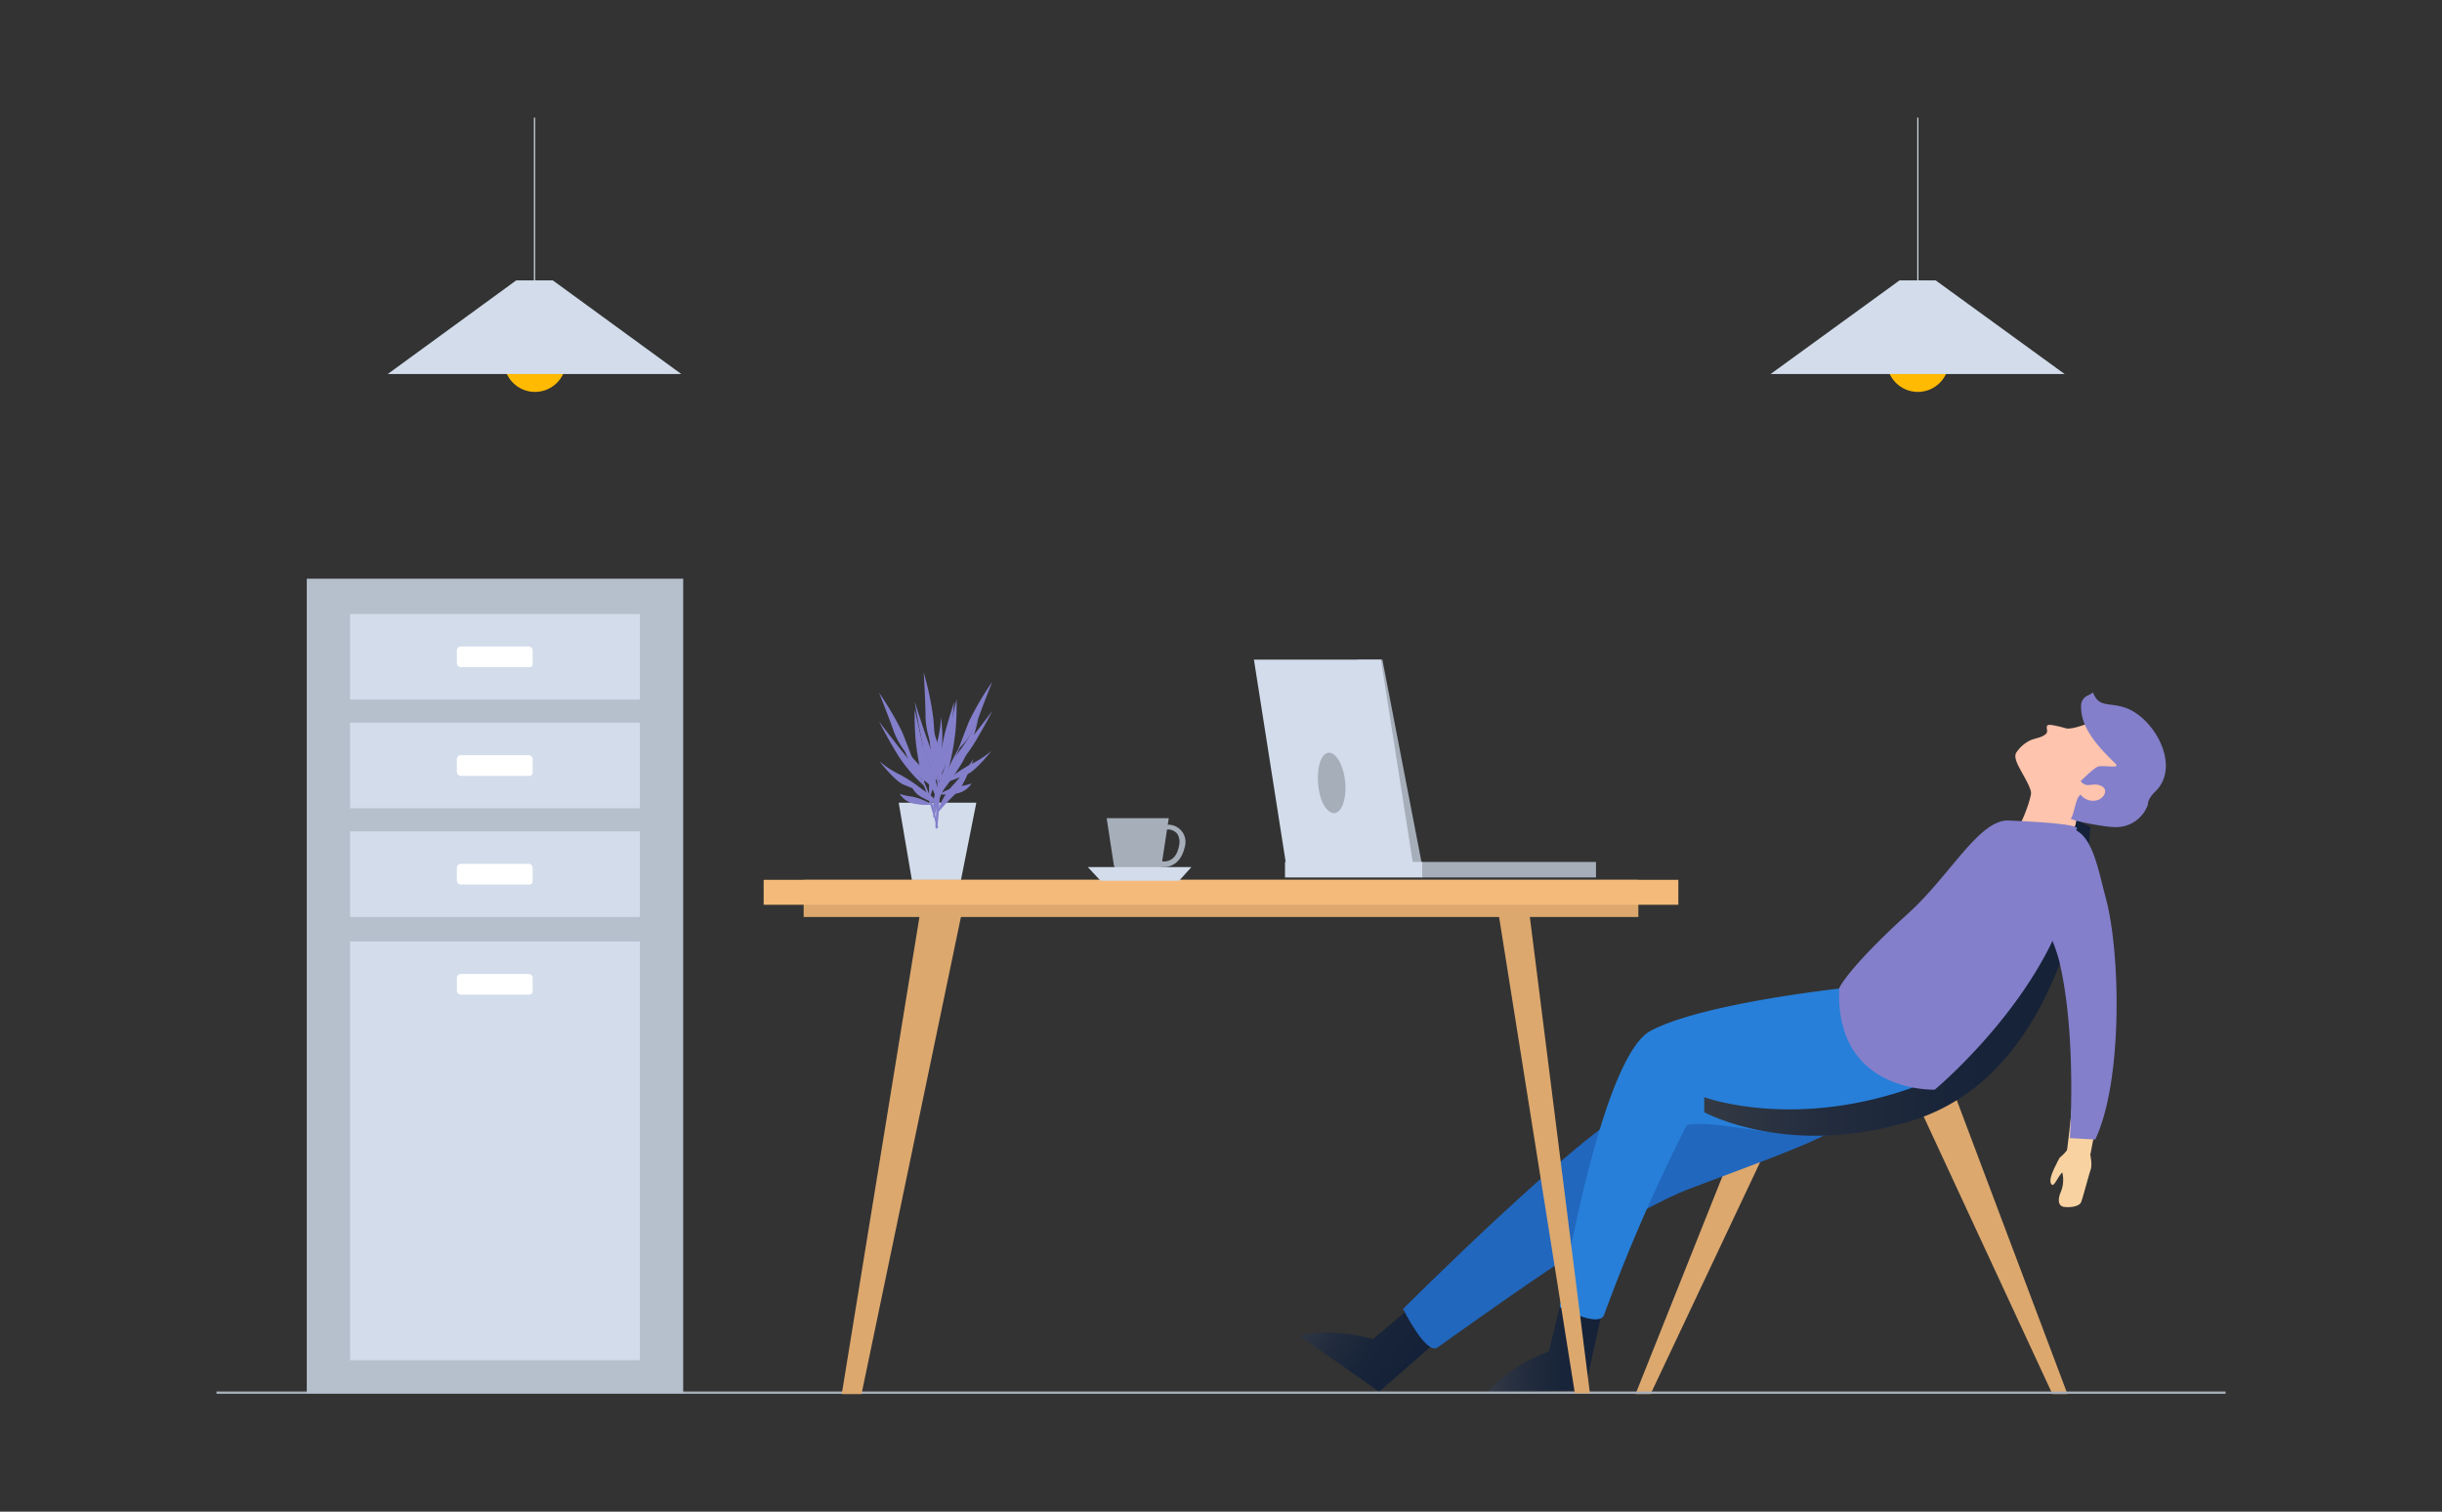 <svg id="OBJECTS" xmlns="http://www.w3.org/2000/svg" xmlns:xlink="http://www.w3.org/1999/xlink" viewBox="0 0 519 321.3"><rect x="0" y="0" width="519" height="321.3" fill="#333333" stroke="none"/><defs><linearGradient id="linear-gradient" x1="283.65" y1="391.16" x2="308.4" y2="391.16" gradientTransform="scale(1 -1) rotate(-36 -736.345 61.237)" gradientUnits="userSpaceOnUse"><stop offset="0" stop-color="#343a44"/><stop offset=".3" stop-color="#232d3e"/><stop offset=".64" stop-color="#182439"/><stop offset="1" stop-color="#142138"/></linearGradient><linearGradient id="linear-gradient-2" x1="316.2" y1="38.85" x2="340.95" y2="38.85" gradientTransform="matrix(1 0 0 -1 0 324)" xlink:href="#linear-gradient"/><linearGradient id="linear-gradient-3" x1="362.2" y1="116.15" x2="444.3" y2="116.15" gradientTransform="matrix(1 0 0 -1 0 324)" xlink:href="#linear-gradient"/><style>.cls-1{fill:#dca86e}.cls-6{fill:#fec4ad}.cls-8{fill:#f8d2a1}.cls-9{fill:none;stroke-miterlimit:10;stroke:#d4dbe2;stroke-width:.25px}.cls-10{fill:#ffba01}.cls-11{fill:#d2dceb}.cls-14{fill:#a6aeba}.cls-16{fill:#fff}.cls-17{fill:#837fcb}</style></defs><path class="cls-1" d="M408 235.5l28.2 60.8h3.2L415 231.5l-7 4zm-29.1 1.3l-28.1 59.5h-3.2l24.3-60.9 7 1.4z"/><path d="M307.4 283.3l-14.3 12.5-16.9-11.9s5.7-1.9 15.6.7l10.1-8.5z" fill="url(#linear-gradient)"/><path d="M390.2 214.2s-31.6 16.2-42.8 21.1-49.2 42.9-49.2 42.9 4.9 9.9 7.3 8.2c21.5-15.3 41.2-29.1 54-33.9 25.2-9.5 32.2-11.6 38.6-19 0 0-3.8-9-7.9-19.3z" fill="#2167be"/><path d="M340.9 276.9l-4.1 18.6-20.6.4s3.5-5 13-8.7l3.1-12.8z" fill="url(#linear-gradient-2)"/><path d="M391 210.1s-29.4 3.2-40.2 9-19.3 58.7-19.3 58.7 8.3 4.5 9.4 1.7a369.79 369.79 0 0117.6-40.4c10.6-1.9 35.1 10 52.8-7.4-.1-.1-15.4-11.7-20.3-21.6z" fill="#277fd9"/><path class="cls-6" d="M441.7 174.3a41.81 41.81 0 00-3.5 7.9l-12.1-1.1s6.2-9.5 5.8-15.2z"/><path class="cls-6" d="M439.1 154.8c-.7-.2-3.3-.9-3.8-.7-.7.3.1 1.2-.4 1.8-.8.9-2.5 1-3.5 1.5a7.42 7.42 0 00-2.9 2.6c-1 1.7 2.6 5.6 3.2 8.5 1.2 6.1 8.8 7 15.1 5.1a11.26 11.26 0 005.5-4.6c1.4-2.3.6-6.1-.6-8.4a10.05 10.05 0 00-3.4-3.4c-1.1-.8-1.4-4-2.8-4.2 0 .1-4.9 2.2-6.4 1.8z"/><path d="M362.2 233.2s19.6 7.3 45.8-2.6 33.3-56.3 33.3-56.3l3 1.5s-2.9 51.1-37.4 62.2c-26.3 8.5-44.7-1.6-44.7-1.6v-3.2z" fill="url(#linear-gradient-3)"/><path class="cls-8" d="M438.1 204.5s3.1 10.9 3.3 16.3-2.1 23.8-2.1 23.8l5 .6s4.4-21.9 4.5-29.1-4-18.7-4-18.7z"/><path class="cls-8" d="M437.1 247.3c-1.2 2.3-1.7 3.9-1 4.5.5.4 1.3-1.8 2.2-2.6a6.67 6.67 0 01-.3 4.1c-.7 1.6-.6 3 .6 3.2s3.3 0 3.7-1 1.5-5.3 2-6.8-.2-3.1 0-3.9-3.7-2.2-3.7-2.2c-.2.3-1.4 2-1.4 2a9 9 0 01-1.4 1.4 8.79 8.79 0 00-.7 1.3z"/><path class="cls-9" d="M407.6 25v37.7"/><circle class="cls-10" cx="407.6" cy="76.7" r="6.6"/><path class="cls-11" d="M438.8 79.5h-62.5l27.4-19.9h7.7l27.4 19.9z"/><path class="cls-9" d="M113.6 25v37.7"/><circle class="cls-10" cx="113.7" cy="76.7" r="6.6"/><path class="cls-11" d="M144.8 79.5H82.4l27.3-19.9h7.8l27.3 19.9z"/><path stroke="#a6aeba" stroke-width=".5" fill="none" stroke-miterlimit="10" d="M46 296h427"/><path class="cls-11" d="M204 188.2h-10l-3-17.6h16.5l-3.5 17.6z"/><path class="cls-1" d="M318.3 193l16.4 103.1h3.2l-13-103.1h-6.6zm-113.7.1l-21.5 103.2h-4.2l16.8-103.2h8.9z"/><path class="cls-1" d="M170.8 187h177.4v7.9H170.8z"/><path fill="#f3ba7a" d="M162.3 187h194.4v5.3H162.3z"/><path class="cls-14" d="M302.3 184.2h-6.9l-6.9-44h5.3l8.5 44z"/><path class="cls-11" d="M300.4 184.2h-27l-6.9-44h27l6.9 44z"/><path class="cls-11" d="M273.1 183.2h29.3v3.3h-29.3z"/><path class="cls-14" d="M302.3 183.2h36.9v3.3h-36.9zm-16.7-18.8c.8 3.4.2 7-1.2 8.1s-3.3-.7-4-4.1-.2-7 1.2-8.1 3.2.7 4 4.1zm-41.9 22h-3.8a3.32 3.32 0 01-3.2-2.7l-1.5-9.8h13.2l-1.5 9.8a3.32 3.32 0 01-3.2 2.7z"/><path class="cls-14" d="M247.2 184.3h-.6l-.1-.1a6.12 6.12 0 01-2.3-4.3c0-2.6 1.7-4.6 3.8-4.6a3.66 3.66 0 013.8 4.7c-.6 2.7-2.2 4.3-4.6 4.3zm-.1-1.2c2.4.1 3.2-1.8 3.5-3.4a3.36 3.36 0 00-.4-2.5 2.66 2.66 0 00-2.2-.9c-1.4 0-2.6 1.5-2.6 3.4a4.73 4.73 0 001.7 3.4z"/><path class="cls-11" d="M233.9 187.2h16.7l2.6-2.9h-22l2.7 2.9z"/><path fill="#b6bfcc" d="M65.2 123h80v173.1h-80z"/><path class="cls-11" d="M74.4 130.5H136v18.2H74.4z"/><path class="cls-16" d="M112.5 141.8H97.9a.86.86 0 01-.8-.8v-2.8a.86.86 0 01.8-.8h14.5a.86.86 0 01.8.8v2.8a.67.67 0 01-.7.8z"/><path class="cls-11" d="M74.4 153.6H136v18.2H74.4z"/><path class="cls-16" d="M112.5 164.9H97.9a.86.86 0 01-.8-.8v-2.8a.86.86 0 01.8-.8h14.5a.86.86 0 01.8.8v2.8a.67.67 0 01-.7.8z"/><path class="cls-11" d="M74.4 176.7H136v18.2H74.4z"/><path class="cls-16" d="M112.5 188H97.9a.86.86 0 01-.8-.8v-2.8a.86.86 0 01.8-.8h14.5a.86.86 0 01.8.8v2.8a.67.67 0 01-.7.8z"/><path class="cls-11" d="M74.4 200.1H136v89H74.4z"/><path class="cls-16" d="M112.5 211.4H97.9a.86.86 0 01-.8-.8v-2.8a.86.86 0 01.8-.8h14.5a.86.86 0 01.8.8v2.8a.71.71 0 01-.7.8z"/><path class="cls-17" d="M456.5 171s-.2-1 1.5-2.7c5.8-5.5-.4-16.2-6.7-18-3.2-1-5.3.1-6.5-3.2.1.2-1.3.8-1.4.9a2.32 2.32 0 00-1.1 2.2c-.1 4.7 4.1 9 7.2 12 1.4 1.3-2.1.4-3.5.7-.9.2-3.3 2.7-3.8 3.1 1.3 1.7 2.5.2 4.3 1s.6 2.8-.9 3.1a3.28 3.28 0 01-3.4-1.2c-1.1.6-1.3 4.1-2.1 5.1 1.2.7 8.1 1.9 9.7 1.8a7.16 7.16 0 006.7-4.8zm-15.2 5.2c2.5 28.3-30.1 55.4-30.1 55.4s-21.3.8-20.3-21.6c0 0 1.7-4.1 14.8-16 8.8-8 15-19.9 21.2-19.6 17 .7 14.4 1.8 14.4 1.8zm-240.1-11.3a26.35 26.35 0 013.7-6.1c2.4-2.9 6-7.7 6-7.7s-1.7 3.4-4.1 7.3a31.63 31.63 0 01-5.6 6.5zm2.5-5.7a15.67 15.67 0 004.2-6.5c1.6-4.4 3-7.8 3-7.8a65.15 65.15 0 00-4.9 8.3c-1.4 3.5-2.3 6-2.3 6zm-2.3 5a55.65 55.65 0 001.7-9.1 62.74 62.74 0 00.2-6.5s-1.7 7.3-2.3 10.4a10.14 10.14 0 00.4 5.2zm-1.2 3.4a30.65 30.65 0 00-1-9.8 27.16 27.16 0 01-1.5-7.6 32.4 32.4 0 00.1 9.1 58.51 58.51 0 002.4 8.3zm.4-1.2a34.47 34.47 0 015.6-3.9 20.11 20.11 0 004.5-2.9s-3.2 4.1-5 4.9a42.48 42.48 0 01-5.1 1.9zm-1.2 4.4a14.41 14.41 0 00-1.3-6.9 39.08 39.08 0 01-2-6s-.1 5.5 1 7.5 2.3 5.4 2.3 5.4zm.3-2a12 12 0 014.2-1.7 10.29 10.29 0 002.6-.6 4.72 4.72 0 01-3.6 2.2 10.17 10.17 0 01-3.2.1z"/><path class="cls-17" d="M198.3 173.5c.5-1.8 1-4.5 1.7-6.4a52.42 52.42 0 014.5-9.3c-1.9 4.3-3.4 6.8-4.4 10.5-.4 1.5-1.1 3.5-1.4 4.9 0 .4-.3.7-.4.3zm1-7.2a27.84 27.84 0 00-1.6-7.4c-1.4-3.7-3.3-9.8-3.3-9.8s.6 4 1.6 8.7a30.76 30.76 0 003.3 8.5zm-.6-6.5a16.63 16.63 0 01-2-8c-.1-5-.4-8.9-.4-8.9a62.56 62.56 0 012.1 10.1c.3 4 .3 6.8.3 6.8zm.6 5.8a64.38 64.38 0 011.5-9.7c1.1-4.1 2-6.7 2-6.7s-.8 7.9-1.3 11.2a11.23 11.23 0 01-2.2 5.2z"/><path class="cls-17" d="M199.3 169.4a29.45 29.45 0 014.4-9.5 33.43 33.43 0 004.2-7.1 34.45 34.45 0 01-3.3 9.1 62 62 0 01-5.3 7.5zm0-1.3s-2.6-4.4-4.2-5.8a24.91 24.91 0 01-3.5-4.5s1.8 5.2 3.3 6.7 4.4 3.6 4.4 3.6zm-.2 4.9a15 15 0 013.7-6.4 47.6 47.6 0 004.1-5.3s-1.8 5.5-3.6 7.2a51.58 51.58 0 00-4.2 4.5zm.3-2.2a10.89 10.89 0 00-3.6-3.1 8.29 8.29 0 01-2.4-1.5 5 5 0 002.8 3.4 10.12 10.12 0 003.2 1.2z"/><path class="cls-17" d="M199.2 176c.2-1.9.5-4.9.5-7a57.79 57.79 0 00-1.3-10.9c.5 5 1.1 8 .7 12-.1 1.6-.2 3.9-.3 5.4 0 .5.2.9.4.5zm-2.7-8.9a26.35 26.35 0 00-3.7-6.1c-2.4-2.9-6-7.7-6-7.7s1.7 3.4 4.1 7.3a31.63 31.63 0 005.6 6.5zm-2.5-5.6a15.67 15.67 0 01-4.2-6.5c-1.6-4.4-3-7.8-3-7.8a65.15 65.15 0 014.9 8.3c1.4 3.4 2.3 6 2.3 6zm2.3 4.9a55.65 55.65 0 01-1.7-9.1 62.74 62.74 0 01-.2-6.5s1.7 7.3 2.3 10.4a10.14 10.14 0 01-.4 5.2z"/><path class="cls-17" d="M197.5 169.8a30.65 30.65 0 011-9.8 27.16 27.16 0 001.5-7.6 32.4 32.4 0 01-.1 9.1 58.51 58.51 0 01-2.4 8.3zm-.5-1.2a34.47 34.47 0 00-5.6-3.9 20.11 20.11 0 01-4.5-2.9s3.2 4.1 5 4.9a50.3 50.3 0 005.1 1.9zm1.3 4.5a14.41 14.41 0 011.3-6.9 39.08 39.08 0 002-6s.1 5.5-1 7.5-2.3 5.4-2.3 5.4zm-.3-2.1a12 12 0 00-4.2-1.7 10.29 10.29 0 01-2.6-.6 4.72 4.72 0 003.6 2.2 10.17 10.17 0 003.2.1z"/><path class="cls-17" d="M199.4 175.8c-.5-1.8-1-4.5-1.7-6.4a52.42 52.42 0 00-4.5-9.3c1.9 4.3 3.4 6.8 4.4 10.5.4 1.5 1.1 3.5 1.4 4.9 0 .3.3.6.4.3zm238.4 29.1c3.6 15.8 2.1 37 2.1 37l5.4.3c5.9-12.4 5.4-39.9 2.2-51.5-1.8-6.8-2.9-13.6-7.5-14.7-2.9-.7-8.8 1.4-9.6 4.3-1.6 6.3 5.7 16.9 7.4 24.6z"/></svg>